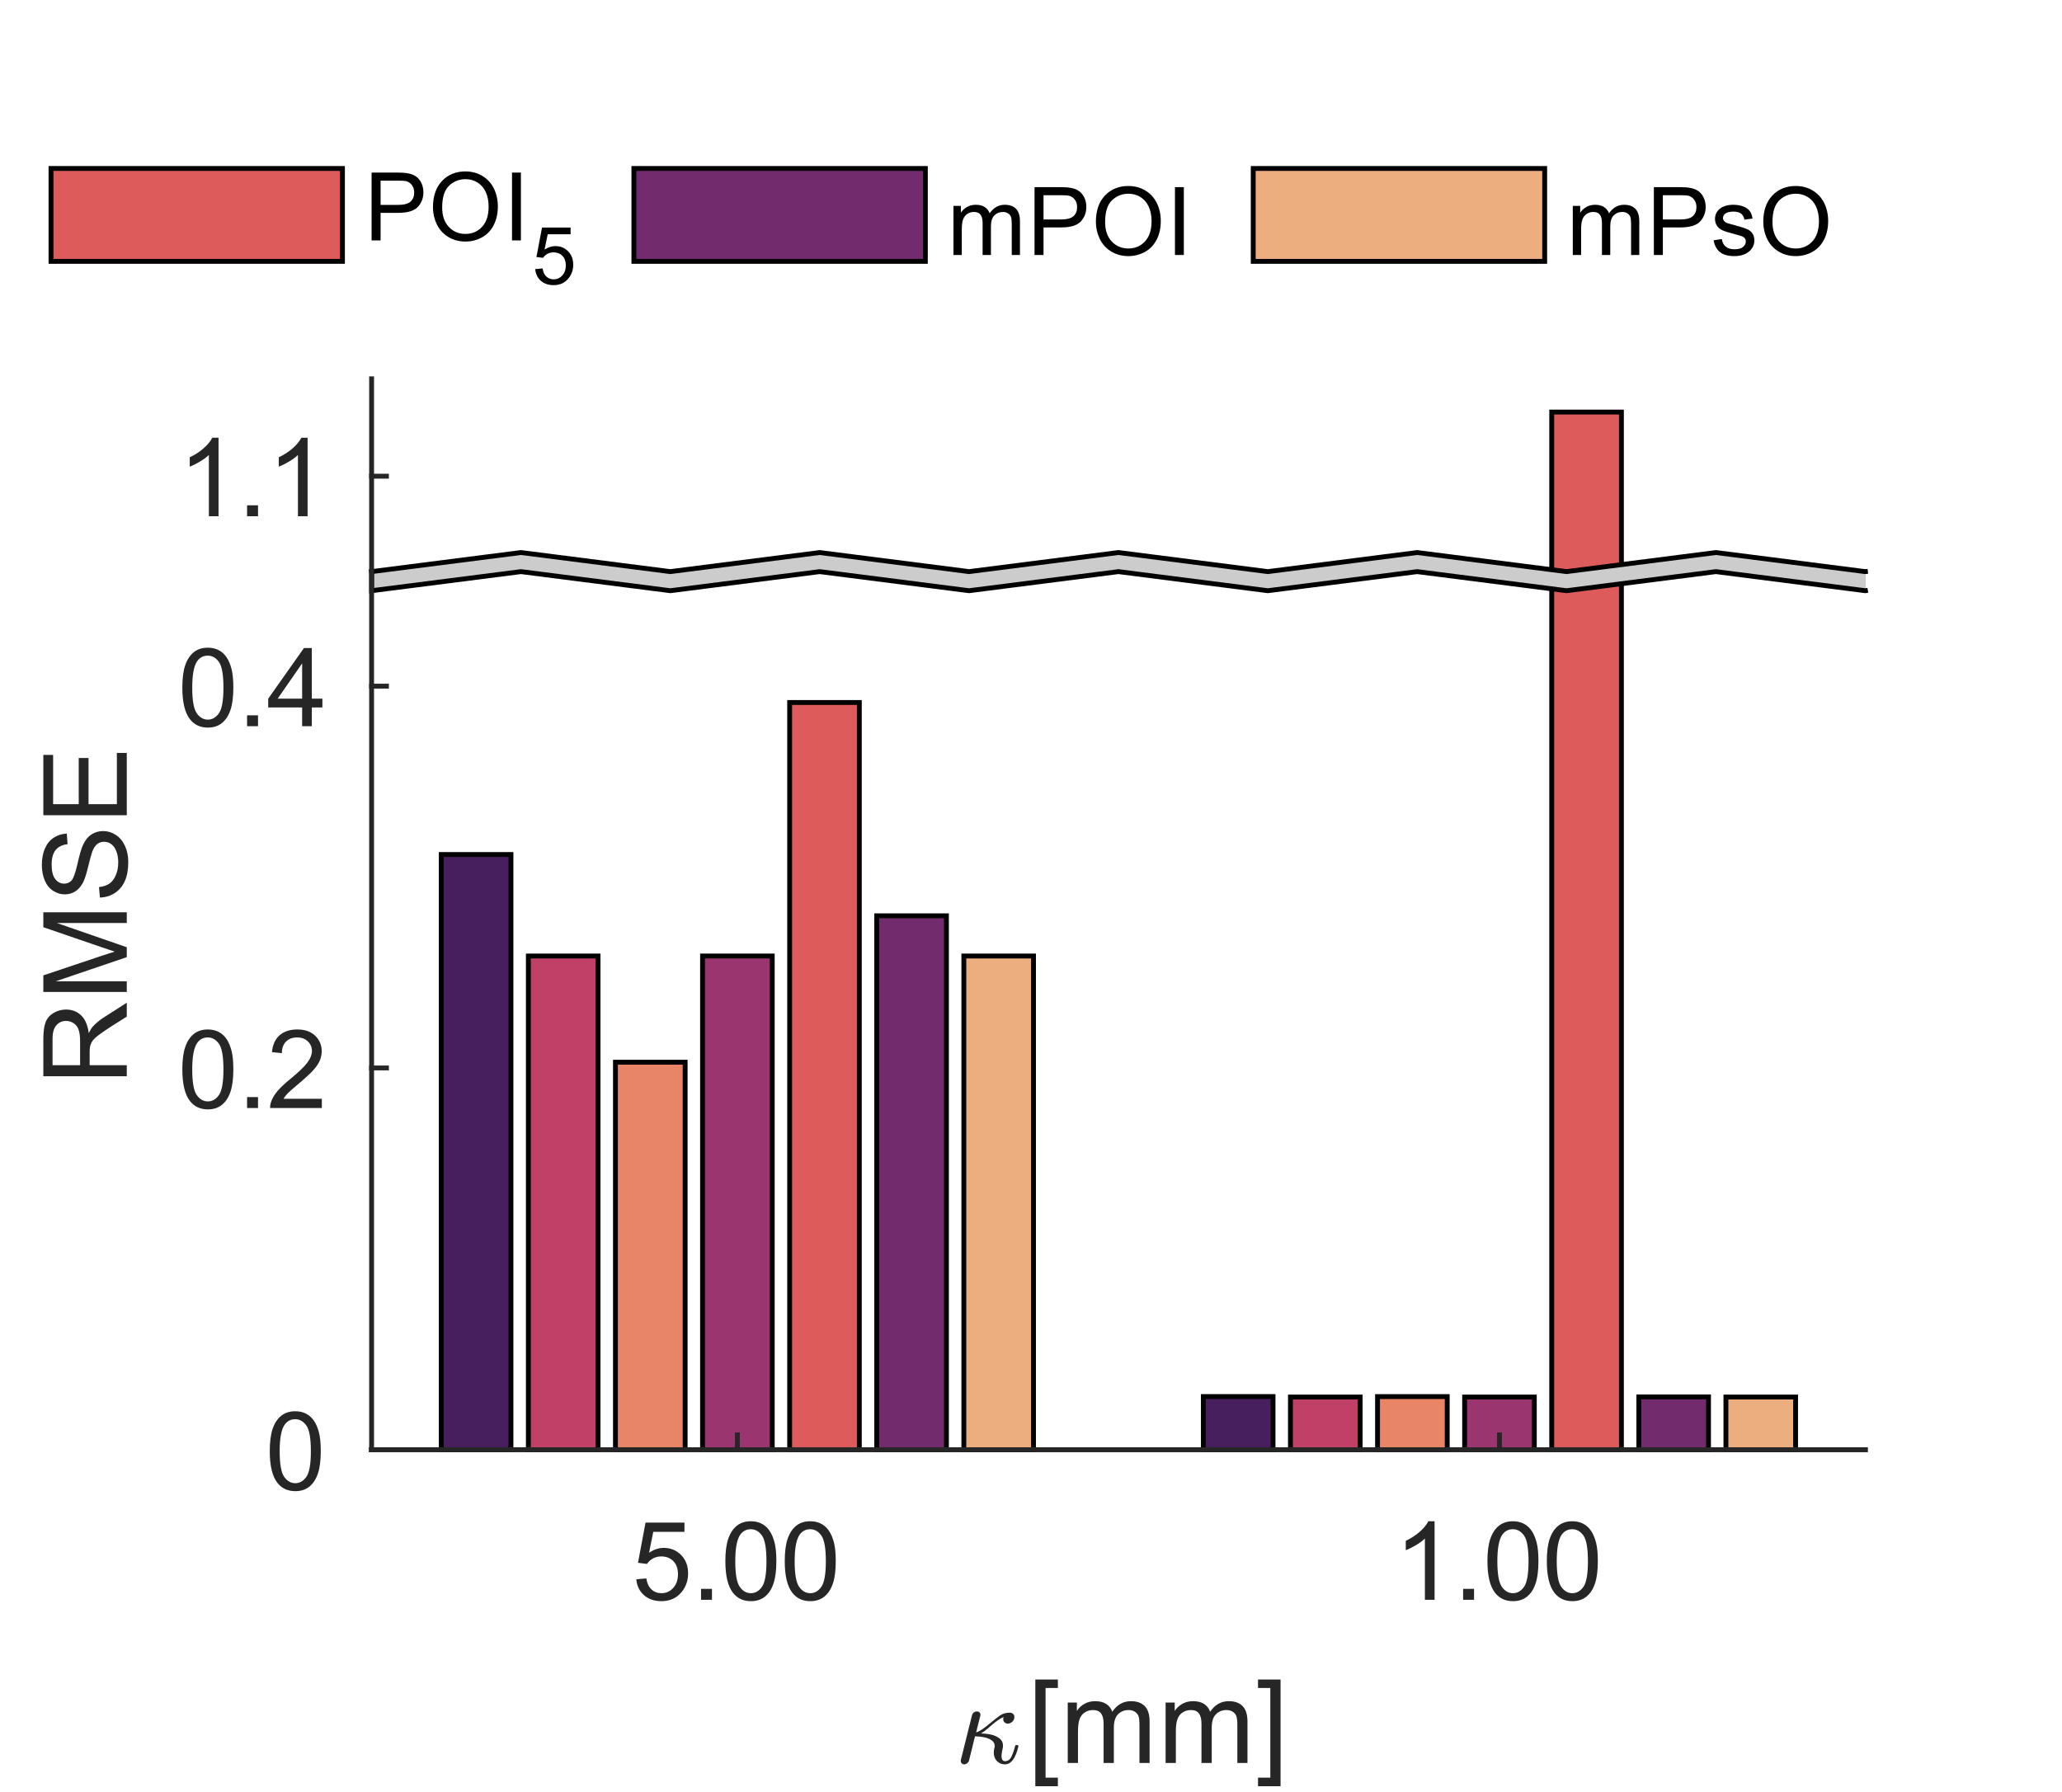 <?xml version="1.0"?>
<!DOCTYPE svg PUBLIC '-//W3C//DTD SVG 1.0//EN'
          'http://www.w3.org/TR/2001/REC-SVG-20010904/DTD/svg10.dtd'>
<svg xmlns:xlink="http://www.w3.org/1999/xlink" style="fill-opacity:1; color-rendering:auto; color-interpolation:auto; text-rendering:auto; stroke:black; stroke-linecap:square; stroke-miterlimit:10; shape-rendering:auto; stroke-opacity:1; fill:black; stroke-dasharray:none; font-weight:normal; stroke-width:1; font-family:'Dialog'; font-style:normal; stroke-linejoin:miter; font-size:12px; stroke-dashoffset:0; image-rendering:auto;" width="283" height="246" xmlns="http://www.w3.org/2000/svg"
><rect width="100%" height="100%" fill="#808080" stroke="none"/><!--Generated by the Batik Graphics2D SVG Generator--><defs id="genericDefs"
  /><g
  ><defs id="defs1"
    ><clipPath clipPathUnits="userSpaceOnUse" id="clipPath1"
      ><path d="M0 0 L283 0 L283 246 L0 246 L0 0 Z"
      /></clipPath
    ></defs
    ><g style="fill:white; stroke:white;"
    ><rect x="0" y="0" width="283" style="clip-path:url(#clipPath1); stroke:none;" height="246"
    /></g
    ><g style="fill:white; text-rendering:optimizeSpeed; color-rendering:optimizeSpeed; image-rendering:optimizeSpeed; shape-rendering:crispEdges; stroke:white; color-interpolation:sRGB;"
    ><rect x="0" width="283" height="246" y="0" style="stroke:none;"
      /><path style="stroke:none;" d="M51 199 L256 199 L256 52 L51 52 Z"
    /></g
    ><g style="stroke-linecap:butt; fill:rgb(38,38,38); text-rendering:geometricPrecision; image-rendering:optimizeQuality; color-rendering:optimizeQuality; stroke-linejoin:round; stroke:rgb(38,38,38); color-interpolation:linearRGB; stroke-width:0.667;"
    ><line y2="199" style="fill:none;" x1="51" x2="256" y1="199"
    /></g
    ><g style="fill:rgb(71,31,95); text-rendering:optimizeSpeed; color-rendering:optimizeSpeed; image-rendering:optimizeSpeed; shape-rendering:crispEdges; stroke:rgb(71,31,95); color-interpolation:sRGB;"
    ><path style="stroke:none;" d="M70.125 199 L70.125 117.296 L60.563 117.296 L60.563 199 ZM174.717 199 L174.717 191.701 L165.155 191.701 L165.155 199 Z"
    /></g
    ><g style="text-rendering:geometricPrecision; stroke-width:0.667; color-interpolation:linearRGB; color-rendering:optimizeQuality; stroke-linecap:butt; image-rendering:optimizeQuality;"
    ><path d="M60.563 199 L60.563 117.296 L70.125 117.296 L70.125 199 Z" style="fill:none; fill-rule:evenodd;"
      /><path d="M165.155 199 L165.155 191.701 L174.717 191.701 L174.717 199 Z" style="fill:none; fill-rule:evenodd;"
    /></g
    ><g style="fill:rgb(193,64,103); text-rendering:optimizeSpeed; color-rendering:optimizeSpeed; image-rendering:optimizeSpeed; shape-rendering:crispEdges; stroke:rgb(193,64,103); color-interpolation:sRGB;"
    ><path style="stroke:none;" d="M82.079 199 L82.079 131.231 L72.516 131.231 L72.516 199 ZM186.671 199 L186.671 191.768 L177.108 191.768 L177.108 199 Z"
    /></g
    ><g style="text-rendering:geometricPrecision; stroke-width:0.667; color-interpolation:linearRGB; color-rendering:optimizeQuality; stroke-linecap:butt; image-rendering:optimizeQuality;"
    ><path d="M72.516 199 L72.516 131.231 L82.079 131.231 L82.079 199 Z" style="fill:none; fill-rule:evenodd;"
      /><path d="M177.108 199 L177.108 191.768 L186.671 191.768 L186.671 199 Z" style="fill:none; fill-rule:evenodd;"
    /></g
    ><g style="fill:rgb(232,133,103); text-rendering:optimizeSpeed; color-rendering:optimizeSpeed; image-rendering:optimizeSpeed; shape-rendering:crispEdges; stroke:rgb(232,133,103); color-interpolation:sRGB;"
    ><path style="stroke:none;" d="M94.032 199 L94.032 145.807 L84.469 145.807 L84.469 199 ZM198.624 199 L198.624 191.706 L189.061 191.706 L189.061 199 Z"
    /></g
    ><g style="text-rendering:geometricPrecision; stroke-width:0.667; color-interpolation:linearRGB; color-rendering:optimizeQuality; stroke-linecap:butt; image-rendering:optimizeQuality;"
    ><path d="M84.469 199 L84.469 145.807 L94.032 145.807 L94.032 199 Z" style="fill:none; fill-rule:evenodd;"
      /><path d="M189.061 199 L189.061 191.706 L198.624 191.706 L198.624 199 Z" style="fill:none; fill-rule:evenodd;"
    /></g
    ><g style="fill:rgb(154,53,111); text-rendering:optimizeSpeed; color-rendering:optimizeSpeed; image-rendering:optimizeSpeed; shape-rendering:crispEdges; stroke:rgb(154,53,111); color-interpolation:sRGB;"
    ><path style="stroke:none;" d="M105.985 199 L105.985 131.231 L96.423 131.231 L96.423 199 ZM210.577 199 L210.577 191.768 L201.015 191.768 L201.015 199 Z"
    /></g
    ><g style="text-rendering:geometricPrecision; stroke-width:0.667; color-interpolation:linearRGB; color-rendering:optimizeQuality; stroke-linecap:butt; image-rendering:optimizeQuality;"
    ><path d="M96.423 199 L96.423 131.231 L105.985 131.231 L105.985 199 Z" style="fill:none; fill-rule:evenodd;"
      /><path d="M201.015 199 L201.015 191.768 L210.577 191.768 L210.577 199 Z" style="fill:none; fill-rule:evenodd;"
    /></g
    ><g style="fill:rgb(222,91,91); text-rendering:optimizeSpeed; color-rendering:optimizeSpeed; image-rendering:optimizeSpeed; shape-rendering:crispEdges; stroke:rgb(222,91,91); color-interpolation:sRGB;"
    ><path style="stroke:none;" d="M117.939 199 L117.939 96.429 L108.376 96.429 L108.376 199 ZM222.531 199 L222.531 56.563 L212.968 56.563 L212.968 199 Z"
    /></g
    ><g style="text-rendering:geometricPrecision; stroke-width:0.667; color-interpolation:linearRGB; color-rendering:optimizeQuality; stroke-linecap:butt; image-rendering:optimizeQuality;"
    ><path d="M108.376 199 L108.376 96.429 L117.939 96.429 L117.939 199 Z" style="fill:none; fill-rule:evenodd;"
      /><path d="M212.968 199 L212.968 56.563 L222.531 56.563 L222.531 199 Z" style="fill:none; fill-rule:evenodd;"
    /></g
    ><g style="fill:rgb(114,44,110); text-rendering:optimizeSpeed; color-rendering:optimizeSpeed; image-rendering:optimizeSpeed; shape-rendering:crispEdges; stroke:rgb(114,44,110); color-interpolation:sRGB;"
    ><path style="stroke:none;" d="M129.892 199 L129.892 125.709 L120.329 125.709 L120.329 199 ZM234.484 199 L234.484 191.748 L224.921 191.748 L224.921 199 Z"
    /></g
    ><g style="text-rendering:geometricPrecision; stroke-width:0.667; color-interpolation:linearRGB; color-rendering:optimizeQuality; stroke-linecap:butt; image-rendering:optimizeQuality;"
    ><path d="M120.329 199 L120.329 125.709 L129.892 125.709 L129.892 199 Z" style="fill:none; fill-rule:evenodd;"
      /><path d="M224.921 199 L224.921 191.748 L234.484 191.748 L234.484 199 Z" style="fill:none; fill-rule:evenodd;"
    /></g
    ><g style="fill:rgb(236,173,127); text-rendering:optimizeSpeed; color-rendering:optimizeSpeed; image-rendering:optimizeSpeed; shape-rendering:crispEdges; stroke:rgb(236,173,127); color-interpolation:sRGB;"
    ><path style="stroke:none;" d="M141.845 199 L141.845 131.231 L132.283 131.231 L132.283 199 ZM246.437 199 L246.437 191.768 L236.875 191.768 L236.875 199 Z"
    /></g
    ><g style="text-rendering:geometricPrecision; stroke-width:0.667; color-interpolation:linearRGB; color-rendering:optimizeQuality; stroke-linecap:butt; image-rendering:optimizeQuality;"
    ><path d="M132.283 199 L132.283 131.231 L141.845 131.231 L141.845 199 Z" style="fill:none; fill-rule:evenodd;"
      /><path d="M236.875 199 L236.875 191.768 L246.437 191.768 L246.437 199 Z" style="fill:none; fill-rule:evenodd;"
    /></g
    ><g style="fill:rgb(204,204,204); text-rendering:optimizeSpeed; color-rendering:optimizeSpeed; image-rendering:optimizeSpeed; shape-rendering:crispEdges; stroke:rgb(204,204,204); color-interpolation:sRGB;"
    ><path style="stroke:none;" d="M112.5 78.465 L133 81.086 L153.5 78.465 L174 81.086 L194.5 78.465 L215 81.086 L235.5 78.465 L256 81.086 L256.024 81.082 L256.024 78.465 L256.024 78.462 L256 78.465 L235.5 75.845 L215 78.465 L194.5 75.845 L174 78.465 L153.5 75.845 L133 78.465 L112.5 75.845 L92 78.465 L71.5 75.845 L51 78.465 L51 81.086 L71.5 78.465 L92 81.086 Z"
    /></g
    ><g style="text-rendering:geometricPrecision; stroke-width:0.667; color-interpolation:linearRGB; color-rendering:optimizeQuality; image-rendering:optimizeQuality;"
    ><path d="M51 78.465 L71.5 75.845 L92 78.465 L112.5 75.845 L133 78.465 L153.5 75.845 L174 78.465 L194.5 75.845 L215 78.465 L235.5 75.845 L256 78.465 L256.024 78.462" style="fill:none; fill-rule:evenodd;"
      /><path d="M256.024 81.082 L256 81.086 L235.5 78.465 L215 81.086 L194.5 78.465 L174 81.086 L153.5 78.465 L133 81.086 L112.5 78.465 L92 81.086 L71.5 78.465 L51 81.086 L51 78.465" style="fill:none; fill-rule:evenodd;"
      /><line x1="51" x2="256" y1="199" style="fill:none; stroke-linejoin:round; stroke:rgb(38,38,38);" y2="199"
      /><line x1="101.204" x2="101.204" y1="199" style="fill:none; stroke-linejoin:round; stroke:rgb(38,38,38);" y2="196.96"
      /><line x1="205.796" x2="205.796" y1="199" style="fill:none; stroke-linejoin:round; stroke:rgb(38,38,38);" y2="196.96"
    /></g
    ><g transform="translate(101.204,204.6)" style="font-size:14.667px; fill:rgb(38,38,38); text-rendering:geometricPrecision; image-rendering:optimizeQuality; color-rendering:optimizeQuality; font-family:'SansSerif'; stroke:rgb(38,38,38); color-interpolation:linearRGB;"
    ><path style="stroke:none;" d="M-13.875 12.188 L-12.5 12.062 Q-12.344 13.078 -11.781 13.586 Q-11.219 14.094 -10.422 14.094 Q-9.469 14.094 -8.812 13.375 Q-8.156 12.656 -8.156 11.484 Q-8.156 10.344 -8.789 9.695 Q-9.422 9.047 -10.453 9.047 Q-11.094 9.047 -11.602 9.336 Q-12.109 9.625 -12.406 10.078 L-13.641 9.922 L-12.609 4.406 L-7.266 4.406 L-7.266 5.672 L-11.547 5.672 L-12.125 8.547 Q-11.156 7.875 -10.094 7.875 Q-8.688 7.875 -7.727 8.852 Q-6.766 9.828 -6.766 11.359 Q-6.766 12.812 -7.609 13.875 Q-8.641 15.188 -10.422 15.188 Q-11.891 15.188 -12.82 14.367 Q-13.75 13.547 -13.875 12.188 ZM-4.989 15 L-4.989 13.5 L-3.49 13.5 L-3.49 15 L-4.989 15 ZM-1.652 9.703 Q-1.652 7.797 -1.261 6.641 Q-0.871 5.484 -0.097 4.852 Q0.676 4.219 1.848 4.219 Q2.708 4.219 3.364 4.57 Q4.02 4.922 4.442 5.57 Q4.864 6.219 5.106 7.164 Q5.348 8.109 5.348 9.703 Q5.348 11.594 4.957 12.758 Q4.567 13.922 3.793 14.555 Q3.02 15.188 1.848 15.188 Q0.301 15.188 -0.589 14.062 Q-1.652 12.734 -1.652 9.703 ZM-0.292 9.703 Q-0.292 12.344 0.325 13.219 Q0.942 14.094 1.848 14.094 Q2.754 14.094 3.372 13.219 Q3.989 12.344 3.989 9.703 Q3.989 7.047 3.372 6.18 Q2.754 5.312 1.833 5.312 Q0.926 5.312 0.379 6.078 Q-0.292 7.062 -0.292 9.703 ZM6.499 9.703 Q6.499 7.797 6.89 6.641 Q7.28 5.484 8.054 4.852 Q8.827 4.219 9.999 4.219 Q10.859 4.219 11.515 4.57 Q12.171 4.922 12.593 5.57 Q13.015 6.219 13.257 7.164 Q13.499 8.109 13.499 9.703 Q13.499 11.594 13.109 12.758 Q12.718 13.922 11.944 14.555 Q11.171 15.188 9.999 15.188 Q8.452 15.188 7.562 14.062 Q6.499 12.734 6.499 9.703 ZM7.859 9.703 Q7.859 12.344 8.476 13.219 Q9.093 14.094 9.999 14.094 Q10.905 14.094 11.523 13.219 Q12.14 12.344 12.14 9.703 Q12.14 7.047 11.523 6.18 Q10.905 5.312 9.984 5.312 Q9.077 5.312 8.53 6.078 Q7.859 7.062 7.859 9.703 Z"
    /></g
    ><g transform="translate(205.796,204.6)" style="font-size:14.667px; fill:rgb(38,38,38); text-rendering:geometricPrecision; image-rendering:optimizeQuality; color-rendering:optimizeQuality; font-family:'SansSerif'; stroke:rgb(38,38,38); color-interpolation:linearRGB;"
    ><path style="stroke:none;" d="M-8.906 15 L-10.234 15 L-10.234 6.594 Q-10.703 7.047 -11.477 7.508 Q-12.25 7.969 -12.859 8.188 L-12.859 6.906 Q-11.766 6.391 -10.938 5.656 Q-10.109 4.922 -9.766 4.219 L-8.906 4.219 L-8.906 15 ZM-4.989 15 L-4.989 13.5 L-3.49 13.5 L-3.49 15 L-4.989 15 ZM-1.652 9.703 Q-1.652 7.797 -1.261 6.641 Q-0.871 5.484 -0.097 4.852 Q0.676 4.219 1.848 4.219 Q2.708 4.219 3.364 4.57 Q4.02 4.922 4.442 5.57 Q4.864 6.219 5.106 7.164 Q5.348 8.109 5.348 9.703 Q5.348 11.594 4.957 12.758 Q4.567 13.922 3.793 14.555 Q3.02 15.188 1.848 15.188 Q0.301 15.188 -0.589 14.062 Q-1.652 12.734 -1.652 9.703 ZM-0.292 9.703 Q-0.292 12.344 0.325 13.219 Q0.942 14.094 1.848 14.094 Q2.754 14.094 3.372 13.219 Q3.989 12.344 3.989 9.703 Q3.989 7.047 3.372 6.18 Q2.754 5.312 1.833 5.312 Q0.926 5.312 0.379 6.078 Q-0.292 7.062 -0.292 9.703 ZM6.499 9.703 Q6.499 7.797 6.89 6.641 Q7.28 5.484 8.054 4.852 Q8.827 4.219 9.999 4.219 Q10.859 4.219 11.515 4.57 Q12.171 4.922 12.593 5.57 Q13.015 6.219 13.257 7.164 Q13.499 8.109 13.499 9.703 Q13.499 11.594 13.109 12.758 Q12.718 13.922 11.944 14.555 Q11.171 15.188 9.999 15.188 Q8.452 15.188 7.562 14.062 Q6.499 12.734 6.499 9.703 ZM7.859 9.703 Q7.859 12.344 8.476 13.219 Q9.093 14.094 9.999 14.094 Q10.905 14.094 11.523 13.219 Q12.14 12.344 12.14 9.703 Q12.14 7.047 11.523 6.18 Q10.905 5.312 9.984 5.312 Q9.077 5.312 8.53 6.078 Q7.859 7.062 7.859 9.703 Z"
    /></g
    ><g transform="translate(131,242)" style="font-size:16.133px; fill:rgb(38,38,38); text-rendering:geometricPrecision; image-rendering:optimizeQuality; color-rendering:optimizeQuality; font-family:'mwb_cmmi10'; stroke:rgb(38,38,38); color-interpolation:linearRGB;"
    ><path style="stroke:none;" d="M0.859 -0.281 Q0.859 -0.375 0.875 -0.422 L2.406 -6.562 Q2.469 -6.797 2.656 -6.938 Q2.844 -7.078 3.078 -7.078 Q3.281 -7.078 3.422 -6.953 Q3.562 -6.828 3.562 -6.625 Q3.562 -6.578 3.555 -6.555 Q3.547 -6.531 3.547 -6.5 L2.969 -4.188 Q3.609 -4.391 4.672 -5.281 Q5.734 -6.172 6.273 -6.539 Q6.812 -6.906 7.609 -6.906 Q7.859 -6.906 8.039 -6.742 Q8.219 -6.578 8.219 -6.312 Q8.219 -5.938 7.945 -5.672 Q7.672 -5.406 7.297 -5.406 Q7.047 -5.406 6.867 -5.578 Q6.688 -5.75 6.688 -6 Q6.688 -6.188 6.75 -6.312 Q6.375 -6.156 5.969 -5.875 Q5.562 -5.594 5.234 -5.305 Q4.906 -5.016 4.445 -4.633 Q3.984 -4.25 3.625 -4.047 Q4.281 -4.047 4.969 -3.906 Q5.656 -3.766 6.156 -3.391 Q6.656 -3.016 6.656 -2.375 Q6.656 -2.109 6.594 -1.922 Q6.453 -1.281 6.453 -0.969 Q6.453 -0.25 6.953 -0.25 Q7.516 -0.25 7.82 -0.883 Q8.125 -1.516 8.328 -2.359 Q8.359 -2.453 8.453 -2.453 L8.641 -2.453 Q8.703 -2.453 8.742 -2.406 Q8.781 -2.359 8.781 -2.312 Q8.781 -2.297 8.766 -2.266 Q8.188 0.188 6.922 0.188 Q6.469 0.188 6.117 -0.031 Q5.766 -0.25 5.578 -0.609 Q5.391 -0.969 5.391 -1.422 Q5.391 -1.719 5.453 -1.953 Q5.516 -2.172 5.516 -2.328 Q5.516 -2.844 5.055 -3.141 Q4.594 -3.438 3.977 -3.547 Q3.359 -3.656 2.812 -3.656 L2 -0.359 Q1.953 -0.141 1.758 0.023 Q1.562 0.188 1.328 0.188 Q1.141 0.188 1 0.055 Q0.859 -0.078 0.859 -0.281 Z"
    /></g
    ><g transform="translate(141,242)" style="font-size:16.133px; fill:rgb(38,38,38); text-rendering:geometricPrecision; image-rendering:optimizeQuality; color-rendering:optimizeQuality; font-family:'SansSerif'; stroke:rgb(38,38,38); color-interpolation:linearRGB;"
    ><path style="stroke:none;" d="M1.094 3.188 L1.094 -11.453 L4.188 -11.453 L4.188 -10.297 L2.5 -10.297 L2.5 2.016 L4.188 2.016 L4.188 3.188 L1.094 3.188 ZM5.543 0 L5.543 -8.297 L6.793 -8.297 L6.793 -7.141 Q7.183 -7.75 7.832 -8.117 Q8.48 -8.484 9.308 -8.484 Q10.23 -8.484 10.824 -8.102 Q11.418 -7.719 11.652 -7.031 Q12.636 -8.484 14.214 -8.484 Q15.449 -8.484 16.113 -7.805 Q16.777 -7.125 16.777 -5.703 L16.777 0 L15.386 0 L15.386 -5.234 Q15.386 -6.078 15.246 -6.445 Q15.105 -6.812 14.746 -7.039 Q14.386 -7.266 13.902 -7.266 Q13.027 -7.266 12.449 -6.688 Q11.871 -6.109 11.871 -4.828 L11.871 0 L10.464 0 L10.464 -5.391 Q10.464 -6.328 10.121 -6.797 Q9.777 -7.266 8.996 -7.266 Q8.402 -7.266 7.902 -6.953 Q7.402 -6.641 7.175 -6.039 Q6.949 -5.438 6.949 -4.312 L6.949 0 L5.543 0 ZM18.975 0 L18.975 -8.297 L20.225 -8.297 L20.225 -7.141 Q20.615 -7.75 21.264 -8.117 Q21.912 -8.484 22.74 -8.484 Q23.662 -8.484 24.256 -8.102 Q24.85 -7.719 25.084 -7.031 Q26.069 -8.484 27.647 -8.484 Q28.881 -8.484 29.545 -7.805 Q30.209 -7.125 30.209 -5.703 L30.209 0 L28.819 0 L28.819 -5.234 Q28.819 -6.078 28.678 -6.445 Q28.537 -6.812 28.178 -7.039 Q27.819 -7.266 27.334 -7.266 Q26.459 -7.266 25.881 -6.688 Q25.303 -6.109 25.303 -4.828 L25.303 0 L23.897 0 L23.897 -5.391 Q23.897 -6.328 23.553 -6.797 Q23.209 -7.266 22.428 -7.266 Q21.834 -7.266 21.334 -6.953 Q20.834 -6.641 20.608 -6.039 Q20.381 -5.438 20.381 -4.312 L20.381 0 L18.975 0 ZM34.751 3.188 L31.657 3.188 L31.657 2.016 L33.344 2.016 L33.344 -10.297 L31.657 -10.297 L31.657 -11.453 L34.751 -11.453 L34.751 3.188 Z"
    /></g
    ><g style="fill:rgb(38,38,38); text-rendering:geometricPrecision; image-rendering:optimizeQuality; color-rendering:optimizeQuality; stroke-linejoin:round; stroke:rgb(38,38,38); color-interpolation:linearRGB; stroke-width:0.667;"
    ><line y2="52" style="fill:none;" x1="51" x2="51" y1="199"
      /><line y2="199" style="fill:none;" x1="51" x2="53.04" y1="199"
      /><line y2="146.594" style="fill:none;" x1="51" x2="53.04" y1="146.594"
      /><line y2="94.187" style="fill:none;" x1="51" x2="53.04" y1="94.187"
      /><line y2="65.364" style="fill:none;" x1="51" x2="53.04" y1="65.364"
    /></g
    ><g transform="translate(45.4,199)" style="font-size:14.667px; fill:rgb(38,38,38); text-rendering:geometricPrecision; image-rendering:optimizeQuality; color-rendering:optimizeQuality; font-family:'SansSerif'; stroke:rgb(38,38,38); color-interpolation:linearRGB;"
    ><path style="stroke:none;" d="M-8.375 0.203 Q-8.375 -1.703 -7.984 -2.859 Q-7.594 -4.016 -6.82 -4.648 Q-6.047 -5.281 -4.875 -5.281 Q-4.016 -5.281 -3.359 -4.93 Q-2.703 -4.578 -2.281 -3.93 Q-1.859 -3.281 -1.617 -2.336 Q-1.375 -1.391 -1.375 0.203 Q-1.375 2.094 -1.766 3.258 Q-2.156 4.422 -2.93 5.055 Q-3.703 5.688 -4.875 5.688 Q-6.422 5.688 -7.312 4.562 Q-8.375 3.234 -8.375 0.203 ZM-7.016 0.203 Q-7.016 2.844 -6.398 3.719 Q-5.781 4.594 -4.875 4.594 Q-3.969 4.594 -3.352 3.719 Q-2.734 2.844 -2.734 0.203 Q-2.734 -2.453 -3.352 -3.32 Q-3.969 -4.188 -4.891 -4.188 Q-5.797 -4.188 -6.344 -3.422 Q-7.016 -2.438 -7.016 0.203 Z"
    /></g
    ><g transform="translate(45.4,146.594)" style="font-size:14.667px; fill:rgb(38,38,38); text-rendering:geometricPrecision; image-rendering:optimizeQuality; color-rendering:optimizeQuality; font-family:'SansSerif'; stroke:rgb(38,38,38); color-interpolation:linearRGB;"
    ><path style="stroke:none;" d="M-20.375 0.203 Q-20.375 -1.703 -19.984 -2.859 Q-19.594 -4.016 -18.82 -4.648 Q-18.047 -5.281 -16.875 -5.281 Q-16.016 -5.281 -15.359 -4.93 Q-14.703 -4.578 -14.281 -3.93 Q-13.859 -3.281 -13.617 -2.336 Q-13.375 -1.391 -13.375 0.203 Q-13.375 2.094 -13.766 3.258 Q-14.156 4.422 -14.93 5.055 Q-15.703 5.688 -16.875 5.688 Q-18.422 5.688 -19.312 4.562 Q-20.375 3.234 -20.375 0.203 ZM-19.016 0.203 Q-19.016 2.844 -18.398 3.719 Q-17.781 4.594 -16.875 4.594 Q-15.969 4.594 -15.352 3.719 Q-14.734 2.844 -14.734 0.203 Q-14.734 -2.453 -15.352 -3.32 Q-15.969 -4.188 -16.891 -4.188 Q-17.797 -4.188 -18.344 -3.422 Q-19.016 -2.438 -19.016 0.203 ZM-11.489 5.5 L-11.489 4 L-9.989 4 L-9.989 5.5 L-11.489 5.5 ZM-1.23 4.234 L-1.23 5.5 L-8.324 5.5 Q-8.339 5.031 -8.168 4.578 Q-7.902 3.859 -7.3 3.156 Q-6.699 2.453 -5.574 1.531 Q-3.824 0.094 -3.207 -0.742 Q-2.589 -1.578 -2.589 -2.328 Q-2.589 -3.109 -3.152 -3.648 Q-3.714 -4.188 -4.621 -4.188 Q-5.574 -4.188 -6.144 -3.617 Q-6.714 -3.047 -6.714 -2.031 L-8.074 -2.172 Q-7.933 -3.688 -7.027 -4.484 Q-6.121 -5.281 -4.589 -5.281 Q-3.042 -5.281 -2.144 -4.422 Q-1.246 -3.562 -1.246 -2.297 Q-1.246 -1.656 -1.504 -1.031 Q-1.761 -0.406 -2.378 0.281 Q-2.996 0.969 -4.418 2.172 Q-5.605 3.156 -5.941 3.516 Q-6.277 3.875 -6.496 4.234 L-1.23 4.234 Z"
    /></g
    ><g transform="translate(45.4,94.187)" style="font-size:14.667px; fill:rgb(38,38,38); text-rendering:geometricPrecision; image-rendering:optimizeQuality; color-rendering:optimizeQuality; font-family:'SansSerif'; stroke:rgb(38,38,38); color-interpolation:linearRGB;"
    ><path style="stroke:none;" d="M-20.375 0.203 Q-20.375 -1.703 -19.984 -2.859 Q-19.594 -4.016 -18.82 -4.648 Q-18.047 -5.281 -16.875 -5.281 Q-16.016 -5.281 -15.359 -4.93 Q-14.703 -4.578 -14.281 -3.93 Q-13.859 -3.281 -13.617 -2.336 Q-13.375 -1.391 -13.375 0.203 Q-13.375 2.094 -13.766 3.258 Q-14.156 4.422 -14.93 5.055 Q-15.703 5.688 -16.875 5.688 Q-18.422 5.688 -19.312 4.562 Q-20.375 3.234 -20.375 0.203 ZM-19.016 0.203 Q-19.016 2.844 -18.398 3.719 Q-17.781 4.594 -16.875 4.594 Q-15.969 4.594 -15.352 3.719 Q-14.734 2.844 -14.734 0.203 Q-14.734 -2.453 -15.352 -3.32 Q-15.969 -4.188 -16.891 -4.188 Q-17.797 -4.188 -18.344 -3.422 Q-19.016 -2.438 -19.016 0.203 ZM-11.489 5.5 L-11.489 4 L-9.989 4 L-9.989 5.5 L-11.489 5.5 ZM-3.933 5.5 L-3.933 2.922 L-8.589 2.922 L-8.589 1.719 L-3.683 -5.234 L-2.605 -5.234 L-2.605 1.719 L-1.152 1.719 L-1.152 2.922 L-2.605 2.922 L-2.605 5.5 L-3.933 5.5 ZM-3.933 1.719 L-3.933 -3.125 L-7.293 1.719 L-3.933 1.719 Z"
    /></g
    ><g transform="translate(45.4,65.364)" style="font-size:14.667px; fill:rgb(38,38,38); text-rendering:geometricPrecision; image-rendering:optimizeQuality; color-rendering:optimizeQuality; font-family:'SansSerif'; stroke:rgb(38,38,38); color-interpolation:linearRGB;"
    ><path style="stroke:none;" d="M-15.406 5.5 L-16.734 5.5 L-16.734 -2.906 Q-17.203 -2.453 -17.977 -1.992 Q-18.75 -1.531 -19.359 -1.312 L-19.359 -2.594 Q-18.266 -3.109 -17.438 -3.844 Q-16.609 -4.578 -16.266 -5.281 L-15.406 -5.281 L-15.406 5.5 ZM-11.489 5.5 L-11.489 4 L-9.989 4 L-9.989 5.5 L-11.489 5.5 ZM-3.183 5.5 L-4.511 5.5 L-4.511 -2.906 Q-4.98 -2.453 -5.753 -1.992 Q-6.527 -1.531 -7.136 -1.312 L-7.136 -2.594 Q-6.043 -3.109 -5.214 -3.844 Q-4.386 -4.578 -4.043 -5.281 L-3.183 -5.281 L-3.183 5.5 Z"
    /></g
    ><g transform="translate(21.4,125.5) rotate(-90)" style="font-size:16.133px; fill:rgb(38,38,38); text-rendering:geometricPrecision; image-rendering:optimizeQuality; color-rendering:optimizeQuality; font-family:'SansSerif'; stroke:rgb(38,38,38); color-interpolation:linearRGB;"
    ><path style="stroke:none;" d="M-22.234 -4 L-22.234 -15.453 L-17.156 -15.453 Q-15.625 -15.453 -14.828 -15.148 Q-14.031 -14.844 -13.555 -14.062 Q-13.078 -13.281 -13.078 -12.328 Q-13.078 -11.109 -13.867 -10.273 Q-14.656 -9.438 -16.312 -9.219 Q-15.703 -8.922 -15.391 -8.641 Q-14.734 -8.031 -14.141 -7.125 L-12.141 -4 L-14.047 -4 L-15.562 -6.391 Q-16.234 -7.422 -16.664 -7.969 Q-17.094 -8.516 -17.43 -8.734 Q-17.766 -8.953 -18.125 -9.031 Q-18.375 -9.094 -18.969 -9.094 L-20.719 -9.094 L-20.719 -4 L-22.234 -4 ZM-20.719 -10.406 L-17.469 -10.406 Q-16.422 -10.406 -15.836 -10.617 Q-15.25 -10.828 -14.945 -11.305 Q-14.641 -11.781 -14.641 -12.328 Q-14.641 -13.141 -15.234 -13.664 Q-15.828 -14.188 -17.094 -14.188 L-20.719 -14.188 L-20.719 -10.406 ZM-10.668 -4 L-10.668 -15.453 L-8.386 -15.453 L-5.668 -7.344 Q-5.293 -6.219 -5.121 -5.656 Q-4.933 -6.281 -4.511 -7.484 L-1.777 -15.453 L0.27 -15.453 L0.27 -4 L-1.199 -4 L-1.199 -13.594 L-4.527 -4 L-5.886 -4 L-9.199 -13.75 L-9.199 -4 L-10.668 -4 ZM2.296 -7.688 L3.733 -7.812 Q3.827 -6.953 4.202 -6.398 Q4.577 -5.844 5.359 -5.508 Q6.14 -5.172 7.109 -5.172 Q7.984 -5.172 8.648 -5.43 Q9.312 -5.688 9.632 -6.133 Q9.952 -6.578 9.952 -7.109 Q9.952 -7.656 9.64 -8.055 Q9.327 -8.453 8.608 -8.734 Q8.155 -8.906 6.577 -9.289 Q4.999 -9.672 4.359 -10 Q3.546 -10.438 3.14 -11.07 Q2.733 -11.703 2.733 -12.5 Q2.733 -13.359 3.226 -14.117 Q3.718 -14.875 4.663 -15.266 Q5.609 -15.656 6.765 -15.656 Q8.046 -15.656 9.015 -15.242 Q9.983 -14.828 10.507 -14.031 Q11.03 -13.234 11.077 -12.234 L9.624 -12.125 Q9.499 -13.203 8.827 -13.758 Q8.155 -14.312 6.827 -14.312 Q5.452 -14.312 4.827 -13.812 Q4.202 -13.312 4.202 -12.594 Q4.202 -11.984 4.64 -11.578 Q5.077 -11.188 6.929 -10.766 Q8.78 -10.344 9.468 -10.031 Q10.468 -9.578 10.944 -8.867 Q11.421 -8.156 11.421 -7.234 Q11.421 -6.328 10.898 -5.516 Q10.374 -4.703 9.39 -4.25 Q8.405 -3.797 7.187 -3.797 Q5.624 -3.797 4.577 -4.258 Q3.53 -4.719 2.929 -5.625 Q2.327 -6.531 2.296 -7.688 ZM13.598 -4 L13.598 -15.453 L21.879 -15.453 L21.879 -14.109 L15.114 -14.109 L15.114 -10.594 L21.457 -10.594 L21.457 -9.25 L15.114 -9.25 L15.114 -5.359 L22.145 -5.359 L22.145 -4 L13.598 -4 Z"
    /></g
    ><g transform="translate(50,33)" style="font-size:13.2px; text-rendering:geometricPrecision; color-rendering:optimizeQuality; image-rendering:optimizeQuality; font-family:'SansSerif'; color-interpolation:linearRGB;"
    ><path style="stroke:none;" d="M1 0 L1 -9.312 L4.516 -9.312 Q5.438 -9.312 5.922 -9.219 Q6.609 -9.109 7.078 -8.789 Q7.547 -8.469 7.828 -7.891 Q8.109 -7.312 8.109 -6.609 Q8.109 -5.422 7.352 -4.602 Q6.594 -3.781 4.625 -3.781 L2.234 -3.781 L2.234 0 L1 0 ZM2.234 -4.875 L4.641 -4.875 Q5.828 -4.875 6.336 -5.32 Q6.844 -5.766 6.844 -6.578 Q6.844 -7.156 6.547 -7.57 Q6.25 -7.984 5.766 -8.125 Q5.453 -8.203 4.609 -8.203 L2.234 -8.203 L2.234 -4.875 ZM9.421 -4.531 Q9.421 -6.844 10.663 -8.156 Q11.905 -9.469 13.874 -9.469 Q15.171 -9.469 16.202 -8.852 Q17.233 -8.234 17.78 -7.133 Q18.327 -6.031 18.327 -4.641 Q18.327 -3.219 17.757 -2.102 Q17.187 -0.984 16.14 -0.414 Q15.093 0.156 13.874 0.156 Q12.562 0.156 11.523 -0.477 Q10.483 -1.109 9.952 -2.211 Q9.421 -3.312 9.421 -4.531 ZM10.687 -4.516 Q10.687 -2.828 11.593 -1.859 Q12.499 -0.891 13.874 -0.891 Q15.265 -0.891 16.163 -1.867 Q17.062 -2.844 17.062 -4.641 Q17.062 -5.781 16.671 -6.633 Q16.28 -7.484 15.546 -7.945 Q14.812 -8.406 13.89 -8.406 Q12.577 -8.406 11.632 -7.508 Q10.687 -6.609 10.687 -4.516 ZM20.272 0 L20.272 -9.312 L21.491 -9.312 L21.491 0 L20.272 0 Z"
    /></g
    ><g transform="translate(73,39)" style="font-size:10.56px; text-rendering:geometricPrecision; color-rendering:optimizeQuality; image-rendering:optimizeQuality; font-family:'SansSerif'; color-interpolation:linearRGB;"
    ><path style="stroke:none;" d="M0.453 -2.062 L1.469 -2.156 Q1.578 -1.406 1.992 -1.031 Q2.406 -0.656 2.984 -0.656 Q3.688 -0.656 4.172 -1.188 Q4.656 -1.719 4.656 -2.578 Q4.656 -3.406 4.188 -3.883 Q3.719 -4.359 2.969 -4.359 Q2.5 -4.359 2.125 -4.148 Q1.75 -3.938 1.531 -3.609 L0.625 -3.719 L1.391 -7.766 L5.312 -7.766 L5.312 -6.844 L2.172 -6.844 L1.734 -4.734 Q2.453 -5.219 3.234 -5.219 Q4.266 -5.219 4.969 -4.508 Q5.672 -3.797 5.672 -2.672 Q5.672 -1.594 5.047 -0.828 Q4.297 0.141 2.984 0.141 Q1.906 0.141 1.227 -0.461 Q0.547 -1.062 0.453 -2.062 Z"
    /></g
    ><g style="fill:rgb(222,91,91); text-rendering:optimizeSpeed; color-rendering:optimizeSpeed; image-rendering:optimizeSpeed; shape-rendering:crispEdges; stroke:rgb(222,91,91); color-interpolation:sRGB;"
    ><path style="stroke:none;" d="M47 35.875 L47 23.125 L7 23.125 L7 35.875 Z"
    /></g
    ><g style="text-rendering:geometricPrecision; stroke-width:0.667; color-interpolation:linearRGB; color-rendering:optimizeQuality; stroke-linecap:butt; image-rendering:optimizeQuality;"
    ><path d="M7 35.875 L7 23.125 L47 23.125 L47 35.875 Z" style="fill:none; fill-rule:evenodd;"
    /></g
    ><g transform="translate(130,29.5)" style="font-size:13.2px; text-rendering:geometricPrecision; color-rendering:optimizeQuality; image-rendering:optimizeQuality; font-family:'SansSerif'; color-interpolation:linearRGB;"
    ><path style="stroke:none;" d="M0.859 5.5 L0.859 -1.234 L1.875 -1.234 L1.875 -0.297 Q2.203 -0.797 2.727 -1.094 Q3.25 -1.391 3.922 -1.391 Q4.672 -1.391 5.148 -1.078 Q5.625 -0.766 5.828 -0.219 Q6.625 -1.391 7.906 -1.391 Q8.906 -1.391 9.445 -0.836 Q9.984 -0.281 9.984 0.875 L9.984 5.5 L8.859 5.5 L8.859 1.25 Q8.859 0.562 8.75 0.266 Q8.641 -0.031 8.344 -0.219 Q8.047 -0.406 7.656 -0.406 Q6.938 -0.406 6.469 0.07 Q6 0.547 6 1.578 L6 5.5 L4.859 5.5 L4.859 1.125 Q4.859 0.359 4.578 -0.023 Q4.297 -0.406 3.672 -0.406 Q3.188 -0.406 2.781 -0.148 Q2.375 0.109 2.188 0.594 Q2 1.078 2 2 L2 5.5 L0.859 5.5 ZM11.985 5.5 L11.985 -3.812 L15.501 -3.812 Q16.423 -3.812 16.907 -3.719 Q17.595 -3.609 18.063 -3.289 Q18.532 -2.969 18.813 -2.391 Q19.095 -1.812 19.095 -1.109 Q19.095 0.078 18.337 0.898 Q17.579 1.719 15.61 1.719 L13.22 1.719 L13.22 5.5 L11.985 5.5 ZM13.22 0.625 L15.626 0.625 Q16.813 0.625 17.321 0.18 Q17.829 -0.266 17.829 -1.078 Q17.829 -1.656 17.532 -2.07 Q17.235 -2.484 16.751 -2.625 Q16.438 -2.703 15.595 -2.703 L13.22 -2.703 L13.22 0.625 ZM20.406 0.969 Q20.406 -1.344 21.648 -2.656 Q22.891 -3.969 24.859 -3.969 Q26.156 -3.969 27.188 -3.352 Q28.219 -2.734 28.766 -1.633 Q29.312 -0.531 29.312 0.859 Q29.312 2.281 28.742 3.398 Q28.172 4.516 27.125 5.086 Q26.078 5.656 24.859 5.656 Q23.547 5.656 22.508 5.023 Q21.469 4.391 20.938 3.289 Q20.406 2.188 20.406 0.969 ZM21.672 0.984 Q21.672 2.672 22.578 3.641 Q23.484 4.609 24.859 4.609 Q26.25 4.609 27.148 3.633 Q28.047 2.656 28.047 0.859 Q28.047 -0.281 27.656 -1.133 Q27.266 -1.984 26.531 -2.445 Q25.797 -2.906 24.875 -2.906 Q23.562 -2.906 22.617 -2.008 Q21.672 -1.109 21.672 0.984 ZM31.258 5.5 L31.258 -3.812 L32.476 -3.812 L32.476 5.5 L31.258 5.5 Z"
    /></g
    ><g style="fill:rgb(114,44,110); text-rendering:optimizeSpeed; color-rendering:optimizeSpeed; image-rendering:optimizeSpeed; shape-rendering:crispEdges; stroke:rgb(114,44,110); color-interpolation:sRGB;"
    ><path style="stroke:none;" d="M127 35.875 L127 23.125 L87 23.125 L87 35.875 Z"
    /></g
    ><g style="text-rendering:geometricPrecision; stroke-width:0.667; color-interpolation:linearRGB; color-rendering:optimizeQuality; stroke-linecap:butt; image-rendering:optimizeQuality;"
    ><path d="M87 35.875 L87 23.125 L127 23.125 L127 35.875 Z" style="fill:none; fill-rule:evenodd;"
    /></g
    ><g transform="translate(215,29.5)" style="font-size:13.2px; text-rendering:geometricPrecision; color-rendering:optimizeQuality; image-rendering:optimizeQuality; font-family:'SansSerif'; color-interpolation:linearRGB;"
    ><path style="stroke:none;" d="M0.859 5.5 L0.859 -1.234 L1.875 -1.234 L1.875 -0.297 Q2.203 -0.797 2.727 -1.094 Q3.25 -1.391 3.922 -1.391 Q4.672 -1.391 5.148 -1.078 Q5.625 -0.766 5.828 -0.219 Q6.625 -1.391 7.906 -1.391 Q8.906 -1.391 9.445 -0.836 Q9.984 -0.281 9.984 0.875 L9.984 5.5 L8.859 5.5 L8.859 1.25 Q8.859 0.562 8.75 0.266 Q8.641 -0.031 8.344 -0.219 Q8.047 -0.406 7.656 -0.406 Q6.938 -0.406 6.469 0.07 Q6 0.547 6 1.578 L6 5.5 L4.859 5.5 L4.859 1.125 Q4.859 0.359 4.578 -0.023 Q4.297 -0.406 3.672 -0.406 Q3.188 -0.406 2.781 -0.148 Q2.375 0.109 2.188 0.594 Q2 1.078 2 2 L2 5.5 L0.859 5.5 ZM11.985 5.5 L11.985 -3.812 L15.501 -3.812 Q16.423 -3.812 16.907 -3.719 Q17.595 -3.609 18.063 -3.289 Q18.532 -2.969 18.813 -2.391 Q19.095 -1.812 19.095 -1.109 Q19.095 0.078 18.337 0.898 Q17.579 1.719 15.61 1.719 L13.22 1.719 L13.22 5.5 L11.985 5.5 ZM13.22 0.625 L15.626 0.625 Q16.813 0.625 17.321 0.18 Q17.829 -0.266 17.829 -1.078 Q17.829 -1.656 17.532 -2.07 Q17.235 -2.484 16.751 -2.625 Q16.438 -2.703 15.595 -2.703 L13.22 -2.703 L13.22 0.625 ZM20.188 3.484 L21.312 3.312 Q21.406 3.984 21.844 4.352 Q22.281 4.719 23.062 4.719 Q23.844 4.719 24.227 4.398 Q24.609 4.078 24.609 3.641 Q24.609 3.25 24.266 3.031 Q24.031 2.875 23.094 2.641 Q21.844 2.328 21.359 2.094 Q20.875 1.859 20.625 1.453 Q20.375 1.047 20.375 0.547 Q20.375 0.094 20.578 -0.289 Q20.781 -0.672 21.141 -0.922 Q21.406 -1.125 21.867 -1.258 Q22.328 -1.391 22.859 -1.391 Q23.641 -1.391 24.242 -1.164 Q24.844 -0.938 25.133 -0.547 Q25.422 -0.156 25.531 0.5 L24.406 0.656 Q24.328 0.125 23.969 -0.164 Q23.609 -0.453 22.938 -0.453 Q22.156 -0.453 21.812 -0.195 Q21.469 0.062 21.469 0.422 Q21.469 0.641 21.609 0.812 Q21.75 1 22.047 1.125 Q22.219 1.188 23.062 1.406 Q24.281 1.734 24.758 1.938 Q25.234 2.141 25.508 2.539 Q25.781 2.938 25.781 3.516 Q25.781 4.094 25.445 4.594 Q25.109 5.094 24.484 5.375 Q23.859 5.656 23.062 5.656 Q21.75 5.656 21.062 5.109 Q20.375 4.562 20.188 3.484 ZM27 0.969 Q27 -1.344 28.242 -2.656 Q29.484 -3.969 31.453 -3.969 Q32.75 -3.969 33.781 -3.352 Q34.812 -2.734 35.359 -1.633 Q35.906 -0.531 35.906 0.859 Q35.906 2.281 35.336 3.398 Q34.766 4.516 33.719 5.086 Q32.672 5.656 31.453 5.656 Q30.141 5.656 29.102 5.023 Q28.062 4.391 27.531 3.289 Q27 2.188 27 0.969 ZM28.266 0.984 Q28.266 2.672 29.172 3.641 Q30.078 4.609 31.453 4.609 Q32.844 4.609 33.742 3.633 Q34.641 2.656 34.641 0.859 Q34.641 -0.281 34.25 -1.133 Q33.859 -1.984 33.125 -2.445 Q32.391 -2.906 31.469 -2.906 Q30.156 -2.906 29.211 -2.008 Q28.266 -1.109 28.266 0.984 Z"
    /></g
    ><g style="fill:rgb(236,173,127); text-rendering:optimizeSpeed; color-rendering:optimizeSpeed; image-rendering:optimizeSpeed; shape-rendering:crispEdges; stroke:rgb(236,173,127); color-interpolation:sRGB;"
    ><path style="stroke:none;" d="M212 35.875 L212 23.125 L172 23.125 L172 35.875 Z"
    /></g
    ><g style="text-rendering:geometricPrecision; stroke-width:0.667; color-interpolation:linearRGB; color-rendering:optimizeQuality; stroke-linecap:butt; image-rendering:optimizeQuality;"
    ><path d="M172 35.875 L172 23.125 L212 23.125 L212 35.875 Z" style="fill:none; fill-rule:evenodd;"
    /></g
  ></g
></svg
>

